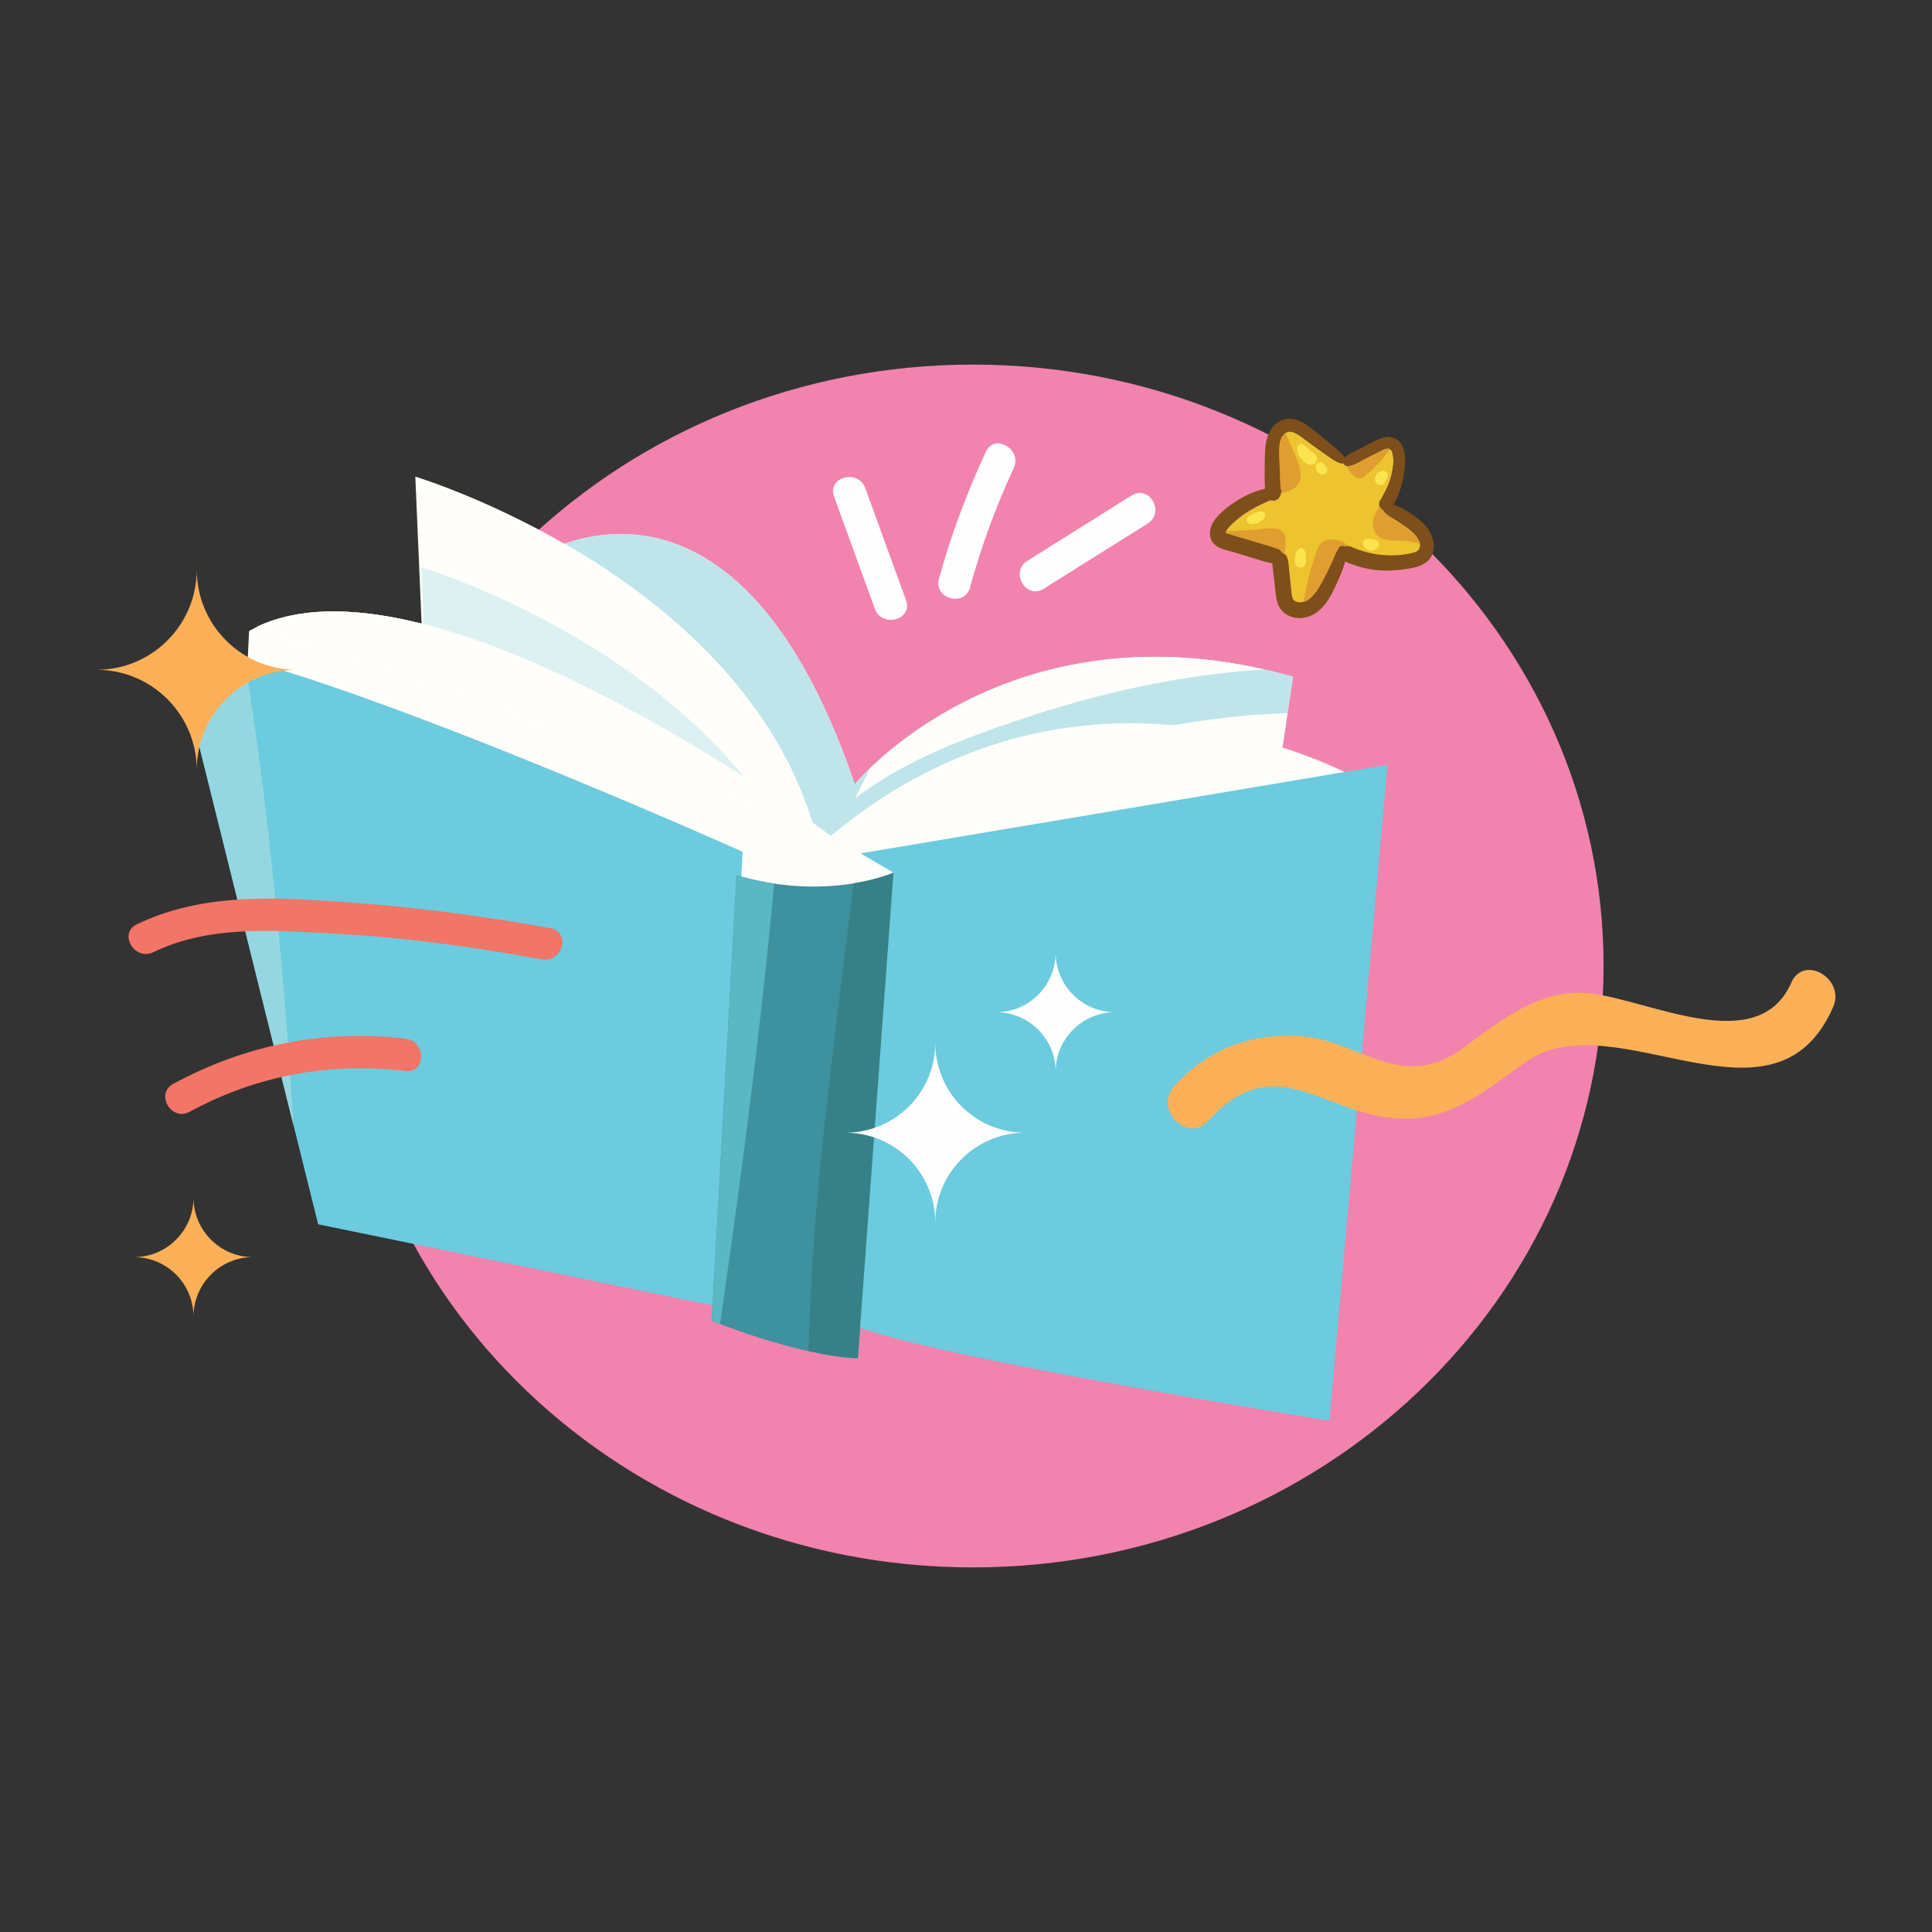 <?xml version="1.0" encoding="UTF-8"?>
<!DOCTYPE svg PUBLIC "-//W3C//DTD SVG 1.1//EN" "http://www.w3.org/Graphics/SVG/1.1/DTD/svg11.dtd">
<!-- Creator: CorelDRAW 2021 (64-Bit) -->
<svg xmlns="http://www.w3.org/2000/svg" xml:space="preserve" width="1.181in" height="1.181in" version="1.1" style="shape-rendering:geometricPrecision; text-rendering:geometricPrecision; image-rendering:optimizeQuality; fill-rule:evenodd; clip-rule:evenodd"
viewBox="0 0 167.24 167.24"
 xmlns:xlink="http://www.w3.org/1999/xlink"
 xmlns:xodm="http://www.corel.com/coreldraw/odm/2003">
 <rect x="0" y="0" width="167.24" height="167.24" fill="#333333" stroke="none"/>
 <defs>
  <style type="text/css">
   <![CDATA[
    .fil0 {fill:none}
    .fil14 {fill:#FEFEFE;fill-rule:nonzero}
    .fil2 {fill:#FFFEFA;fill-rule:nonzero}
    .fil15 {fill:#FBB058;fill-rule:nonzero}
    .fil1 {fill:#F283AE;fill-rule:nonzero}
    .fil16 {fill:#F37567;fill-rule:nonzero}
    .fil8 {fill:#F8F6E2;fill-rule:nonzero}
    .fil5 {fill:#DB8CB5;fill-rule:nonzero}
    .fil4 {fill:#DDF1F4;fill-rule:nonzero}
    .fil7 {fill:#DDF1F2;fill-rule:nonzero}
    .fil3 {fill:#BFE5EB;fill-rule:nonzero}
    .fil6 {fill:#ADDFE6;fill-rule:nonzero}
    .fil10 {fill:#95D7E1;fill-rule:nonzero}
    .fil9 {fill:#6CCBDE;fill-rule:nonzero}
    .fil12 {fill:#59B8C4;fill-rule:nonzero}
    .fil11 {fill:#3E919E;fill-rule:nonzero}
    .fil13 {fill:#368187;fill-rule:nonzero}
    .fil18 {fill:#7E4F1A;fill-rule:nonzero}
    .fil19 {fill:#DF9E2F;fill-rule:nonzero}
    .fil17 {fill:#EDC32F;fill-rule:nonzero}
    .fil20 {fill:#FBE44F;fill-rule:nonzero}
   ]]>
  </style>
 </defs>
 <g id="Layer_x0020_1">
  <g id="_2939255155232">
   <rect class="fil0" width="167.24" height="167.24"/>
   <g>
    <g>
     <path class="fil1" d="M138.81 83.62c0,28.75 -24.44,52.06 -54.59,52.06 -30.15,0 -54.59,-23.31 -54.59,-52.06 0,-28.75 24.44,-52.06 54.59,-52.06 30.15,0 54.59,23.31 54.59,52.06z"/>
     <path class="fil2" d="M45.97 48.44c0,0 17.37,-11.88 28.02,19.45 0,0 13.29,-16.24 37.94,-9.31l-1.38 9.18 -41.2 8.95 -23.37 -28.27z"/>
     <path class="fil3" d="M69.97 76.57c-1.05,-2.63 -2.42,-5.04 -3.99,-7.26l4.43 2.15c-3.53,-11.78 -13.31,-19.65 -21.55,-24.4 1.3,-0.45 2.97,-0.84 4.87,-0.84 5.97,0 14.2,3.84 20.26,21.66 0,0 9.02,-11.03 25.99,-11.03 3.62,0 7.61,0.5 11.95,1.72l-1.38 9.18 -40.57 8.81z"/>
     <path class="fil2" d="M75.32 66.5c-0.43,0.87 -0.86,1.74 -1.3,2.6 0.32,-0.24 0.65,-0.48 0.98,-0.71 3.96,-2.77 8.49,-4.48 13.04,-6.02 6.91,-2.35 14.09,-3.97 21.37,-4.42 -18.66,-4.2 -30.33,4.93 -34.08,8.55z"/>
     <path class="fil2" d="M89.12 66.07c-4.44,1.53 -8.92,3.21 -12.69,6.06 -1.65,1.25 -3.19,2.63 -4.7,4.05l38.81 -8.43 0.91 -6.02c-7.6,0.24 -15.16,1.86 -22.33,4.33z"/>
     <path class="fil2" d="M70.41 71.47c-6.53,-21.8 -34.46,-30.21 -34.46,-30.21l0.59 13.74 33.87 16.47z"/>
     <path class="fil4" d="M36.84 57.75l-0.11 -2.65 1.37 0.67c-0.43,0.65 -0.85,1.31 -1.26,1.99z"/>
     <path class="fil5" d="M70.93 79.3l-33.87 -16.47 -0.22 -5.09c0.4,-0.67 0.82,-1.33 1.26,-1.99l23.28 11.32 7.96 9.63 0.63 -0.14c0.36,0.89 0.67,1.8 0.95,2.73z"/>
     <path class="fil6" d="M69.34 76.71l-7.96 -9.63 4.6 2.24c1.57,2.21 2.94,4.63 3.99,7.26l-0.63 0.14z"/>
     <path class="fil7" d="M65.98 69.32l-4.6 -2.24 -23.28 -11.32 -1.37 -0.67 -0.26 -6c0,0 19.23,5.79 29.51,20.22z"/>
     <path class="fil2" d="M118.07 67.7c0,0 -23.58,-14.11 -46.16,4.66 0,0 -35.27,-26.21 -50.35,-17.74l-0.12 2.52 47.08 22.43 9.92 0.06 39.63 -11.92z"/>
     <path class="fil8" d="M71.47 72.03c-4.04,-2.92 -34.83,-24.63 -49.23,-17.77 3.41,1.47 7.09,2.27 10.63,3.48 5.62,1.93 11.27,3.81 16.87,5.8 7.03,2.5 14.02,5.31 20.67,8.75 0.36,-0.09 0.71,-0.17 1.07,-0.26z"/>
     <path class="fil9" d="M15.05 55.74l12.49 50.24 34.75 7.14 1.99 -39.39c0,0 -36.84,-16.53 -49.22,-17.99z"/>
     <path class="fil10" d="M21.18 57.06c-2.38,-0.66 -4.47,-1.12 -6.13,-1.32l10.36 41.69c-0.84,-13.52 -2.1,-27 -4.23,-40.37z"/>
     <path class="fil11" d="M74.26 117.57l3.08 -42.02c0,0 -5.66,2.53 -13.58,0.22l-2.15 38.56c0,0 7.49,3.06 12.64,3.25z"/>
     <path class="fil12" d="M67.01 76.48c-1.03,-0.15 -2.11,-0.38 -3.24,-0.71l-2.15 38.56c0,0 0.26,0.11 0.71,0.28 1.82,-12.67 3.52,-25.36 4.68,-38.12z"/>
     <path class="fil9" d="M120.09 66.2l-14.42 2.43 -17.9 3.01 0 -0 -13.28 2.23 0 0 2.85 1.67 -4.38 38.75c0.07,0.04 0.16,0.09 0.25,0.14l0.09 0.04 0.21 0.1 0.12 0.05 0.23 0.09 0.14 0.06 0.25 0.09 0.16 0.06c0.09,0.03 0.18,0.07 0.28,0.1l0.16 0.05c0.1,0.03 0.21,0.07 0.32,0.1l0.16 0.05c0.12,0.04 0.23,0.07 0.36,0.11l0.16 0.05c0.13,0.04 0.26,0.08 0.4,0.12l0.16 0.05c0.14,0.04 0.29,0.08 0.43,0.12l0.16 0.04c0.15,0.04 0.31,0.08 0.47,0.13l0.15 0.04c0.17,0.04 0.35,0.09 0.52,0.13l0.14 0.03c0.18,0.05 0.37,0.09 0.57,0.14l0.12 0.03c0.2,0.05 0.41,0.1 0.62,0.15l0.09 0.02c0.22,0.05 0.45,0.11 0.68,0.16l0.06 0.02c0.24,0.06 0.49,0.11 0.74,0.17l0.03 0.01c12.37,2.82 33.56,6.17 33.89,6.24l3.79 -42.91 1.23 -13.87z"/>
     <path class="fil2" d="M71.47 72.03c-4.04,-2.92 -34.83,-24.63 -49.23,-17.77 3.41,1.47 7.09,2.27 10.63,3.48 5.62,1.93 11.27,3.81 16.87,5.8 7.03,2.5 14.02,5.31 20.67,8.75 0.36,-0.09 0.71,-0.17 1.07,-0.26z"/>
     <path class="fil13" d="M73.9 76.46c-1.64,13.46 -3.59,26.93 -3.91,40.49 1.47,0.33 2.95,0.57 4.27,0.61l3.08 -42.02c0,0 -1.27,0.57 -3.44,0.92z"/>
     <path class="fil14" d="M80.96 105.83l0 0c0,-4.3 -3.48,-7.78 -7.78,-7.78 4.3,0 7.78,-3.48 7.78,-7.78 0,4.3 3.48,7.78 7.78,7.78 -4.3,0 -7.78,3.48 -7.78,7.78z"/>
     <path class="fil14" d="M91.38 92.77l0 0c0,-2.84 -2.31,-5.15 -5.15,-5.15 2.84,0 5.15,-2.31 5.15,-5.15 0,2.84 2.31,5.15 5.15,5.15 -2.84,0 -5.15,2.31 -5.15,5.15z"/>
     <path class="fil15" d="M16.75 113.97l0 0c0,-2.84 -2.31,-5.15 -5.15,-5.15 2.84,0 5.15,-2.31 5.15,-5.15 0,2.84 2.31,5.15 5.15,5.15 -2.84,0 -5.15,2.31 -5.15,5.15z"/>
     <path class="fil15" d="M17.03 66.65l0 0c0,-4.79 -3.88,-8.67 -8.67,-8.67 4.79,0 8.67,-3.88 8.67,-8.67 0,4.79 3.88,8.67 8.67,8.67 -4.79,0 -8.67,3.88 -8.67,8.67z"/>
     <path class="fil14" d="M78.43 51.96c-1.18,-3.24 -2.35,-6.48 -3.53,-9.71 -0.61,-1.68 -3.32,-0.96 -2.7,0.74 1.18,3.24 2.35,6.48 3.53,9.71 0.61,1.68 3.32,0.96 2.7,-0.74z"/>
     <path class="fil14" d="M83.97 50.84c0.98,-3.55 2.23,-6.99 3.78,-10.32 0.76,-1.62 -1.66,-3.05 -2.41,-1.41 -1.65,3.55 -3.02,7.21 -4.06,10.99 -0.48,1.74 2.22,2.48 2.7,0.74z"/>
     <path class="fil14" d="M90.34 50.97c3.01,-1.89 6.02,-3.77 9.02,-5.66 1.52,-0.96 0.12,-3.38 -1.41,-2.42 -3.01,1.89 -6.02,3.77 -9.02,5.66 -1.52,0.96 -0.12,3.38 1.41,2.42z"/>
     <path class="fil15" d="M104.62 97c5.64,-6.25 9.88,-0.69 16.05,-0.2 4.71,0.38 7.71,-2.25 11.37,-4.85 7.67,-5.47 21.49,6.96 26.64,-4.77 1.08,-2.45 -2.54,-4.59 -3.62,-2.12 -2.87,6.54 -12.27,1.48 -17.46,0.93 -4.23,-0.45 -7.65,2.29 -10.81,4.64 -5.72,4.25 -9.18,-0.94 -14.96,-0.99 -4.07,-0.04 -7.44,1.36 -10.18,4.39 -1.81,2 1.15,4.98 2.97,2.97z"/>
     <path class="fil16" d="M47.68 80.35c-6.36,-1.16 -12.74,-1.95 -19.19,-2.36 -5.72,-0.36 -11.37,-0.51 -16.64,2.02 -1.63,0.78 -0.21,3.19 1.41,2.42 4.79,-2.31 10.06,-1.9 15.22,-1.64 6.19,0.31 12.35,1.14 18.44,2.26 1.76,0.32 2.52,-2.37 0.74,-2.7z"/>
     <path class="fil16" d="M35.11 89.91c-7.06,-0.83 -13.87,0.53 -20.11,3.91 -1.59,0.86 -0.17,3.28 1.41,2.42 5.84,-3.16 12.12,-4.31 18.7,-3.53 1.79,0.21 1.77,-2.59 0,-2.8z"/>
    </g>
    <g>
     <g>
      <path class="fil17" d="M109.99 47.31c0.14,0.04 0.28,0.09 0.42,0.14 0.04,0.02 0.43,0.15 0.23,0.09 0.15,0.04 0.28,0.17 0.35,0.32 0.55,0.15 0.54,1.04 0.59,1.5 0.06,0.57 0.12,1.14 0.18,1.7 0.03,0.25 0.03,0.53 0.13,0.76 0.05,0.12 0.09,0.16 0.17,0.22 0.21,0.14 0.51,0.16 0.78,0.09 0.31,-0.08 0.65,-0.35 0.9,-0.66 0.3,-0.35 0.53,-0.77 0.75,-1.17 0.26,-0.46 0.5,-0.94 0.71,-1.42 0.21,-0.48 0.4,-0.97 0.67,-1.43 0.11,-0.2 0.36,-0.22 0.53,-0.14 0.31,-0.09 0.55,0.05 0.84,0.17 0.22,0.09 0.44,0.17 0.67,0.24 0.45,0.14 0.92,0.25 1.38,0.31 0.99,0.12 1.97,0.11 2.94,-0.13 0.37,-0.09 0.65,-0.21 0.68,-0.63 0.04,-0.43 -0.24,-0.8 -0.53,-1.09 -0.37,-0.38 -0.82,-0.68 -1.26,-0.96 -0.46,-0.28 -0.99,-0.48 -1.33,-0.91 -0.03,-0.03 -0.04,-0.08 -0.06,-0.12 -0.28,-0.13 -0.44,-0.52 -0.27,-0.82 0.38,-0.66 0.73,-1.28 0.93,-2.01 0.17,-0.63 0.31,-1.4 0.17,-2.05 -0.04,-0.2 -0.11,-0.42 -0.34,-0.46 -0.29,-0.05 -0.62,0.16 -0.87,0.28 -0.42,0.21 -0.84,0.42 -1.26,0.64 -0.41,0.21 -0.86,0.51 -1.31,0.58 -0.22,0.04 -0.42,-0.09 -0.5,-0.27 -0.07,0.03 -0.14,0.05 -0.22,0.03 -0.48,-0.16 -0.94,-0.52 -1.36,-0.81 -0.43,-0.3 -0.86,-0.6 -1.28,-0.91 -0.38,-0.28 -0.74,-0.58 -1.14,-0.82 -0.26,-0.15 -0.57,-0.29 -0.87,-0.16 -0.75,0.32 -0.69,1.42 -0.67,2.07 0.01,0.52 0.03,1.03 0.06,1.55 0.01,0.28 0.02,0.56 0.03,0.84 0.01,0.13 0.01,0.26 0.02,0.39 0,0 0,0.02 0,0.03 0.05,0.07 0.07,0.15 0.08,0.23 0,0.09 -0.08,0.34 -0.06,0.19 -0.04,0.36 -0.31,0.66 -0.69,0.66 -0.08,-0 -0.15,-0.03 -0.22,-0.05 -0.67,0.29 -1.34,0.61 -1.96,1 -0.36,0.23 -0.7,0.48 -1.02,0.76 -0.3,0.26 -0.65,0.54 -0.83,0.9 -0.02,0.04 -0.04,0.1 -0.06,0.16 0,0 -0,0.01 -0,0.01 0.01,0 0.01,0.01 0.02,0.01 0.07,0.04 0.11,0.05 0.21,0.08 0.48,0.15 0.97,0.29 1.45,0.43 0.49,0.15 0.99,0.29 1.48,0.44 0.25,0.07 0.49,0.15 0.74,0.22z"/>
     </g>
     <path class="fil18" d="M109.71 48.66c0.14,0.04 0.28,0.08 0.43,0.11 0.01,0.28 0.06,0.57 0.08,0.77l0.19 1.7c0.06,0.56 0.14,1.1 0.5,1.55 0.24,0.31 0.6,0.52 0.97,0.63 0.86,0.24 1.73,-0.05 2.38,-0.64 0.68,-0.61 1.09,-1.49 1.47,-2.31 0.27,-0.6 0.54,-1.23 0.72,-1.87 0.09,0.05 0.19,0.09 0.3,0.14 0.29,0.12 0.59,0.22 0.89,0.31 0.62,0.18 1.27,0.29 1.91,0.33 0.65,0.05 1.3,-0.01 1.94,-0.09 0.6,-0.08 1.29,-0.19 1.82,-0.51 1.2,-0.75 0.91,-2.35 0.1,-3.26 -0.44,-0.5 -1.01,-0.9 -1.57,-1.25 -0.4,-0.25 -0.8,-0.48 -1.24,-0.58 0.38,-0.59 0.63,-1.3 0.79,-1.96 0.17,-0.68 0.27,-1.4 0.24,-2.1 -0.03,-0.7 -0.27,-1.45 -0.98,-1.72 -0.7,-0.26 -1.41,0.14 -2.02,0.46 -0.37,0.19 -0.75,0.38 -1.12,0.58 -0.37,0.19 -0.8,0.36 -1.1,0.65 -0.34,-0.49 -0.9,-0.89 -1.35,-1.27 -0.47,-0.4 -0.95,-0.78 -1.43,-1.16 -0.79,-0.61 -1.7,-1.23 -2.73,-0.77 -1.01,0.46 -1.34,1.6 -1.39,2.61 -0.03,0.58 -0.03,1.15 -0.04,1.73 -0,0.52 -0,1.05 0.03,1.57 -0.77,0.17 -1.5,0.48 -2.19,0.89 -0.77,0.46 -1.57,1.03 -2.12,1.75 -0.58,0.74 -0.71,1.87 0.24,2.39 0.42,0.23 0.91,0.33 1.36,0.46l1.48 0.45c0.47,0.14 0.95,0.29 1.42,0.43zm-3.38 -2.45l0 0c-0.1,-0.03 -0.14,-0.04 -0.21,-0.08 -0.01,-0.01 -0.02,-0.01 -0.02,-0.01 0,-0 0,-0.01 0,-0.01 0.02,-0.06 0.04,-0.11 0.06,-0.16 0.18,-0.35 0.53,-0.63 0.83,-0.9 0.32,-0.28 0.66,-0.53 1.02,-0.76 0.62,-0.39 1.29,-0.7 1.96,-1 0.07,0.03 0.14,0.05 0.22,0.05 0.38,0.01 0.65,-0.29 0.69,-0.66 -0.02,0.14 0.07,-0.1 0.06,-0.19 -0,-0.08 -0.03,-0.16 -0.08,-0.23 -0,-0.01 -0,-0.02 -0,-0.03 -0.01,-0.13 -0.01,-0.26 -0.02,-0.39 -0.01,-0.28 -0.02,-0.56 -0.03,-0.84 -0.02,-0.52 -0.04,-1.03 -0.06,-1.55 -0.01,-0.66 -0.08,-1.76 0.67,-2.07 0.3,-0.13 0.61,0.01 0.87,0.16 0.4,0.24 0.76,0.54 1.14,0.82 0.42,0.31 0.85,0.61 1.28,0.91 0.42,0.29 0.88,0.65 1.36,0.81 0.08,0.03 0.15,0.01 0.22,-0.03 0.08,0.17 0.27,0.3 0.5,0.27 0.45,-0.07 0.9,-0.37 1.31,-0.58 0.42,-0.21 0.84,-0.43 1.26,-0.64 0.24,-0.12 0.58,-0.33 0.87,-0.28 0.23,0.04 0.3,0.26 0.34,0.46 0.14,0.65 0.01,1.42 -0.17,2.05 -0.2,0.74 -0.55,1.36 -0.93,2.01 -0.17,0.3 -0.02,0.69 0.27,0.82 0.02,0.04 0.03,0.09 0.06,0.12 0.34,0.43 0.87,0.63 1.33,0.91 0.45,0.28 0.89,0.59 1.26,0.96 0.29,0.29 0.56,0.66 0.53,1.09 -0.03,0.42 -0.31,0.54 -0.68,0.63 -0.97,0.24 -1.95,0.25 -2.94,0.13 -0.47,-0.06 -0.93,-0.17 -1.38,-0.31 -0.23,-0.07 -0.45,-0.15 -0.67,-0.24 -0.29,-0.12 -0.52,-0.26 -0.84,-0.17 -0.18,-0.09 -0.42,-0.06 -0.53,0.14 -0.27,0.45 -0.46,0.94 -0.67,1.43 -0.22,0.48 -0.46,0.96 -0.71,1.42 -0.22,0.4 -0.45,0.82 -0.75,1.17 -0.26,0.3 -0.59,0.58 -0.9,0.66 -0.27,0.07 -0.57,0.05 -0.78,-0.09 -0.08,-0.05 -0.12,-0.09 -0.17,-0.22 -0.1,-0.23 -0.11,-0.51 -0.13,-0.76 -0.06,-0.57 -0.12,-1.14 -0.18,-1.7 -0.05,-0.46 -0.04,-1.35 -0.59,-1.5 -0.07,-0.15 -0.21,-0.27 -0.35,-0.32 0.21,0.06 -0.19,-0.07 -0.23,-0.09 -0.14,-0.05 -0.28,-0.09 -0.42,-0.14 -0.25,-0.07 -0.49,-0.15 -0.74,-0.22 -0.49,-0.15 -0.99,-0.29 -1.48,-0.44 -0.48,-0.14 -0.97,-0.28 -1.45,-0.43z"/>
     <g>
      <path class="fil19" d="M112.77 52.12c0.02,-0.01 0.05,0 0.07,-0.01 0.31,-0.08 0.65,-0.35 0.9,-0.66 0.3,-0.35 0.53,-0.77 0.75,-1.17 0.26,-0.46 0.5,-0.94 0.71,-1.42 0.21,-0.48 0.4,-0.97 0.67,-1.43 0.11,-0.2 0.36,-0.22 0.53,-0.14 0.14,-0.04 0.27,-0.03 0.4,0 -0.22,-0.16 -0.45,-0.32 -0.71,-0.43 -0.57,-0.25 -1.3,-0.26 -1.73,0.18 -0.22,0.22 -0.33,0.52 -0.44,0.82 -0.36,1.04 -0.65,2.1 -0.87,3.17 -0.07,0.36 -0.14,0.73 -0.28,1.07z"/>
      <path class="fil19" d="M110.87 42.69c-0,0.02 -0.01,0.04 -0.02,0.06 0.13,-0.05 0.26,-0.09 0.4,-0.14 0.37,-0.13 0.76,-0.27 1.02,-0.57 0.58,-0.66 0.26,-1.68 -0.09,-2.48 -0.3,-0.7 -0.6,-1.39 -0.9,-2.08 -0.6,0.39 -0.55,1.38 -0.54,1.99 0.01,0.52 0.03,1.03 0.06,1.55 0.01,0.28 0.02,0.56 0.03,0.84 0.01,0.13 0.01,0.26 0.02,0.39 0,0 0,0.02 0,0.03 0.05,0.07 0.07,0.15 0.08,0.23 0,0.09 -0.08,0.34 -0.06,0.19z"/>
      <path class="fil19" d="M109.25 47.09c0.25,0.07 0.49,0.15 0.74,0.22 0.14,0.04 0.28,0.09 0.42,0.14 0.04,0.02 0.43,0.15 0.23,0.09 0.15,0.04 0.28,0.17 0.35,0.32 0.09,0.02 0.16,0.07 0.22,0.13 0.03,-0.36 0.06,-0.73 0.06,-1.1 0,-0.24 -0,-0.48 -0.12,-0.69 -0.28,-0.5 -0.99,-0.5 -1.57,-0.44 -1.15,0.12 -2.3,0.19 -3.45,0.21 -0.02,0.04 -0.04,0.09 -0.05,0.14 0,0 -0,0.01 -0,0.01 0.01,0 0.01,0.01 0.02,0.01 0.07,0.04 0.11,0.05 0.21,0.08 0.48,0.15 0.97,0.29 1.45,0.43 0.49,0.15 0.99,0.29 1.48,0.44z"/>
      <path class="fil19" d="M116.8 40.34c-0.1,0.02 -0.2,-0 -0.28,-0.05 0.17,0.35 0.39,0.66 0.69,0.91 0.14,0.11 0.3,0.22 0.47,0.22 0.2,0 0.38,-0.13 0.53,-0.26 0.8,-0.67 1.51,-1.45 2.12,-2.29 -0.03,-0.01 -0.06,-0.03 -0.09,-0.04 -0.29,-0.05 -0.62,0.16 -0.87,0.28 -0.42,0.21 -0.84,0.42 -1.26,0.64 -0.41,0.21 -0.86,0.51 -1.31,0.58z"/>
      <path class="fil19" d="M119.8 44.3c-0.03,-0.03 -0.04,-0.08 -0.06,-0.12 -0.13,-0.06 -0.24,-0.18 -0.29,-0.33 -0.15,0.19 -0.29,0.39 -0.4,0.61 -0.28,0.58 -0.3,1.34 0.13,1.82 0.51,0.56 1.38,0.5 2.14,0.53 0.54,0.02 1.07,0.11 1.58,0.25 -0.05,-0.34 -0.27,-0.64 -0.51,-0.88 -0.37,-0.38 -0.82,-0.68 -1.26,-0.96 -0.46,-0.28 -0.99,-0.48 -1.33,-0.91z"/>
     </g>
     <path class="fil20" d="M114.02 39.62c-0.02,-0.06 -0.05,-0.12 -0.08,-0.18 -0.05,-0.1 -0.14,-0.18 -0.24,-0.24 -0.06,-0.04 -0.11,-0.07 -0.16,-0.11 0.04,0.03 0.07,0.06 0.11,0.09 -0.06,-0.05 -0.12,-0.09 -0.18,-0.14 -0.05,-0.04 -0.11,-0.09 -0.16,-0.13 -0.03,-0.02 -0.05,-0.05 -0.08,-0.08 -0.06,-0.06 -0.11,-0.1 -0.17,-0.15 0.03,0.03 0.07,0.05 0.1,0.08 -0.19,-0.15 -0.44,-0.44 -0.71,-0.28 -0.22,0.13 -0.2,0.44 -0.14,0.65 0.03,0.1 0.06,0.19 0.11,0.28 0.05,0.07 0.1,0.14 0.15,0.21 0.11,0.14 0.21,0.26 0.35,0.37 0.07,0.05 0.14,0.1 0.21,0.15 0.16,0.1 0.35,0.12 0.53,0.07 0.24,-0.06 0.42,-0.35 0.34,-0.59z"/>
     <path class="fil20" d="M114.89 40.66c-0.01,-0.09 -0.02,-0.17 -0.07,-0.25 -0.03,-0.06 -0.07,-0.12 -0.12,-0.17 -0.02,-0.02 -0.05,-0.05 -0.07,-0.07 -0.06,-0.06 -0.13,-0.11 -0.21,-0.13 -0.05,-0.01 -0.09,-0.02 -0.14,-0.02l-0.11 0.01c-0.05,0.01 -0.1,0.04 -0.14,0.07 -0.03,0.02 -0.05,0.04 -0.07,0.07 -0.04,0.04 -0.06,0.08 -0.07,0.14 -0,0.01 -0,0.01 -0,0.02 -0.01,0.03 -0.02,0.09 -0.02,0.12 0.01,0.04 0.01,0.08 0.02,0.11l0.04 0.1c0,0.01 0.01,0.02 0.01,0.02 0.01,0.03 0.03,0.06 0.04,0.09 0.02,0.03 0.05,0.07 0.08,0.1 0.01,0.01 0.01,0.01 0.02,0.02 0.01,0.01 0.02,0.02 0.03,0.04 0.01,0.02 0.03,0.03 0.05,0.04 0.02,0.01 0.03,0.03 0.05,0.04 0.01,0 0.01,0.01 0.02,0.01 0.02,0.01 0.03,0.01 0.05,0.02 0.06,0.04 0.13,0.06 0.21,0.06 0.07,-0 0.14,-0.02 0.21,-0.06 0.06,-0.04 0.11,-0.09 0.15,-0.15 0.04,-0.06 0.06,-0.13 0.06,-0.21l-0 -0.04z"/>
     <path class="fil20" d="M109.53 44.49c0,-0.08 -0.06,-0.15 -0.13,-0.17 -0.02,-0.01 -0.09,-0.02 -0.05,-0.01 0.03,0.01 -0.01,-0 -0.01,-0 0.04,0.02 0.07,0.04 0.11,0.06 -0.07,-0.06 -0.13,-0.09 -0.22,-0.1 -0.11,-0.02 -0.11,-0.02 -0.22,-0 -0.02,0 -0.05,0.01 -0.07,0.01 -0.09,0.02 -0.17,0.06 -0.26,0.09 -0.12,0.04 -0.24,0.09 -0.34,0.17 -0.08,0.05 -0.16,0.1 -0.24,0.15 -0.13,0.07 -0.21,0.26 -0.17,0.41 0.05,0.14 0.19,0.27 0.35,0.26 0.25,-0.02 0.52,-0.02 0.74,-0.16 0.1,-0.06 0.22,-0.13 0.31,-0.22 0.11,-0.11 0.2,-0.27 0.19,-0.42 0,-0.02 0.01,-0.04 0.01,-0.07z"/>
     <path class="fil20" d="M113.04 48.36c-0,-0.06 -0,-0.12 -0,-0.19 0,-0.1 -0.03,-0.2 -0.04,-0.3 0.01,0.04 0.01,0.08 0.02,0.12 -0.01,-0.05 -0.01,-0.1 -0.02,-0.15 -0.01,-0.05 -0.04,-0.1 -0.06,-0.14 -0.02,-0.03 -0.03,-0.06 -0.04,-0.09 0.01,0.02 0.02,0.04 0.03,0.06 -0.04,-0.1 -0.1,-0.19 -0.22,-0.22 -0.11,-0.03 -0.23,0 -0.3,0.08 -0.03,0.03 -0.05,0.06 -0.08,0.09 -0.07,0.08 -0.11,0.15 -0.15,0.25 -0.02,0.04 -0.04,0.09 -0.05,0.14 -0.03,0.08 -0.03,0.16 -0.04,0.24 -0.01,0.11 -0.02,0.22 -0.01,0.33 0.01,0.06 0.02,0.12 0.04,0.18 0.04,0.14 0.11,0.24 0.24,0.32 0.08,0.05 0.18,0.06 0.27,0.05 0.1,-0.01 0.17,-0.05 0.24,-0.12 0.1,-0.09 0.14,-0.2 0.16,-0.32 0.01,-0.07 0.03,-0.13 0.02,-0.2 -0,-0.04 -0,-0.07 -0,-0.1z"/>
     <g>
      <path class="fil20" d="M118.41 46.63c0.02,0 0.03,0 0.05,0.01 0.01,-0 0.02,-0 0.02,-0 -0.02,0 -0.05,-0 -0.07,-0z"/>
      <path class="fil20" d="M119.24 46.82c-0.08,-0.08 -0.17,-0.11 -0.27,-0.13 0,0 0,0 -0,0 -0.04,-0.01 -0.08,-0.02 -0.13,-0.03 -0.09,-0.03 -0.18,-0.01 -0.28,-0.02 0.02,0 0.04,0.01 0.06,0.01 -0.09,-0.02 -0.17,-0.02 -0.26,0 0.03,-0 0.06,-0.01 0.09,-0.01 -0.15,-0.03 -0.3,0.02 -0.4,0.14 -0.05,0.06 -0.07,0.12 -0.08,0.19 -0.01,0.04 -0.01,0.07 0,0.11 0,0.05 0.02,0.1 0.05,0.15 0.06,0.13 0.16,0.24 0.28,0.31 0.17,0.1 0.37,0.16 0.56,0.1 0.07,-0.02 0.14,-0.05 0.2,-0.08 0.06,-0.03 0.12,-0.07 0.17,-0.12 0.08,-0.09 0.14,-0.2 0.14,-0.32 0,-0.11 -0.05,-0.23 -0.13,-0.3z"/>
      <path class="fil20" d="M118.48 46.63c-0.01,-0 -0.01,0 -0.01,0 0.02,0 0.04,0.01 0.06,0.01 -0.02,-0 -0.03,-0.01 -0.05,-0.01z"/>
      <path class="fil20" d="M118.46 46.63c-0,0 -0.01,0 -0.01,0 0,0 0.01,-0 0.01,-0 -0,0 -0,-0 -0,-0z"/>
     </g>
     <path class="fil20" d="M120.14 41.13c0,-0.1 -0.03,-0.19 -0.1,-0.26 -0,-0 -0.01,-0.01 -0.01,-0.01 -0.07,-0.06 -0.06,-0.05 -0.13,-0.08 -0.02,-0.01 -0.03,-0.02 -0.05,-0.02 -0.04,-0.01 -0.07,-0.01 -0.11,-0.01 -0.02,-0 -0.04,-0 -0.06,-0 -0.04,0 -0.1,0.01 -0.13,0.02 -0,0 -0.01,0 -0.01,0 -0.05,0.02 -0.09,0.04 -0.14,0.06 -0.01,0 -0.01,0.01 -0.02,0.01 -0.03,0.02 -0.07,0.05 -0.1,0.08 -0.01,0.01 -0.02,0.02 -0.03,0.03 -0.05,0.05 -0.09,0.1 -0.12,0.15 -0.01,0.01 -0.02,0.02 -0.02,0.03 -0.01,0.02 -0.02,0.04 -0.03,0.06 -0.01,0.02 -0.02,0.04 -0.03,0.07 -0,0.01 -0,0.01 -0.01,0.02 -0.01,0.03 -0.01,0.07 -0.02,0.1 -0.01,0.02 -0.01,0.05 -0.01,0.07 0.01,0.04 0.01,0.09 0.02,0.13 0,0.01 0,0.01 0,0.02 0.01,0.02 0.01,0.05 0.02,0.07 0.02,0.04 0.03,0.07 0.05,0.11l0.07 0.09 0.09 0.07c0.05,0.03 0.11,0.05 0.17,0.05 0.04,0.01 0.08,0.01 0.12,0 0.04,0 0.08,-0.01 0.11,-0.03 0.04,-0.01 0.07,-0.03 0.1,-0.06 0.05,-0.03 0.09,-0.07 0.12,-0.13 0.01,-0.02 0.03,-0.04 0.04,-0.06 -0.03,0.03 -0.05,0.06 -0.08,0.1 0.03,-0.04 0.07,-0.08 0.1,-0.13 0.01,-0.02 0.01,-0.03 0.02,-0.05 0.02,-0.04 0.03,-0.08 0.05,-0.12 0,-0.01 0.01,-0.01 0.01,-0.02 0.03,-0.05 0.05,-0.1 0.07,-0.16 -0.02,0.04 -0.03,0.07 -0.05,0.11 0.02,-0.05 0.05,-0.1 0.07,-0.15 0,-0.02 0.01,-0.03 0.02,-0.04 -0.01,0.03 -0.03,0.07 -0.04,0.1 0.04,-0.08 0.06,-0.14 0.06,-0.23z"/>
    </g>
   </g>
  </g>
 </g>
</svg>
